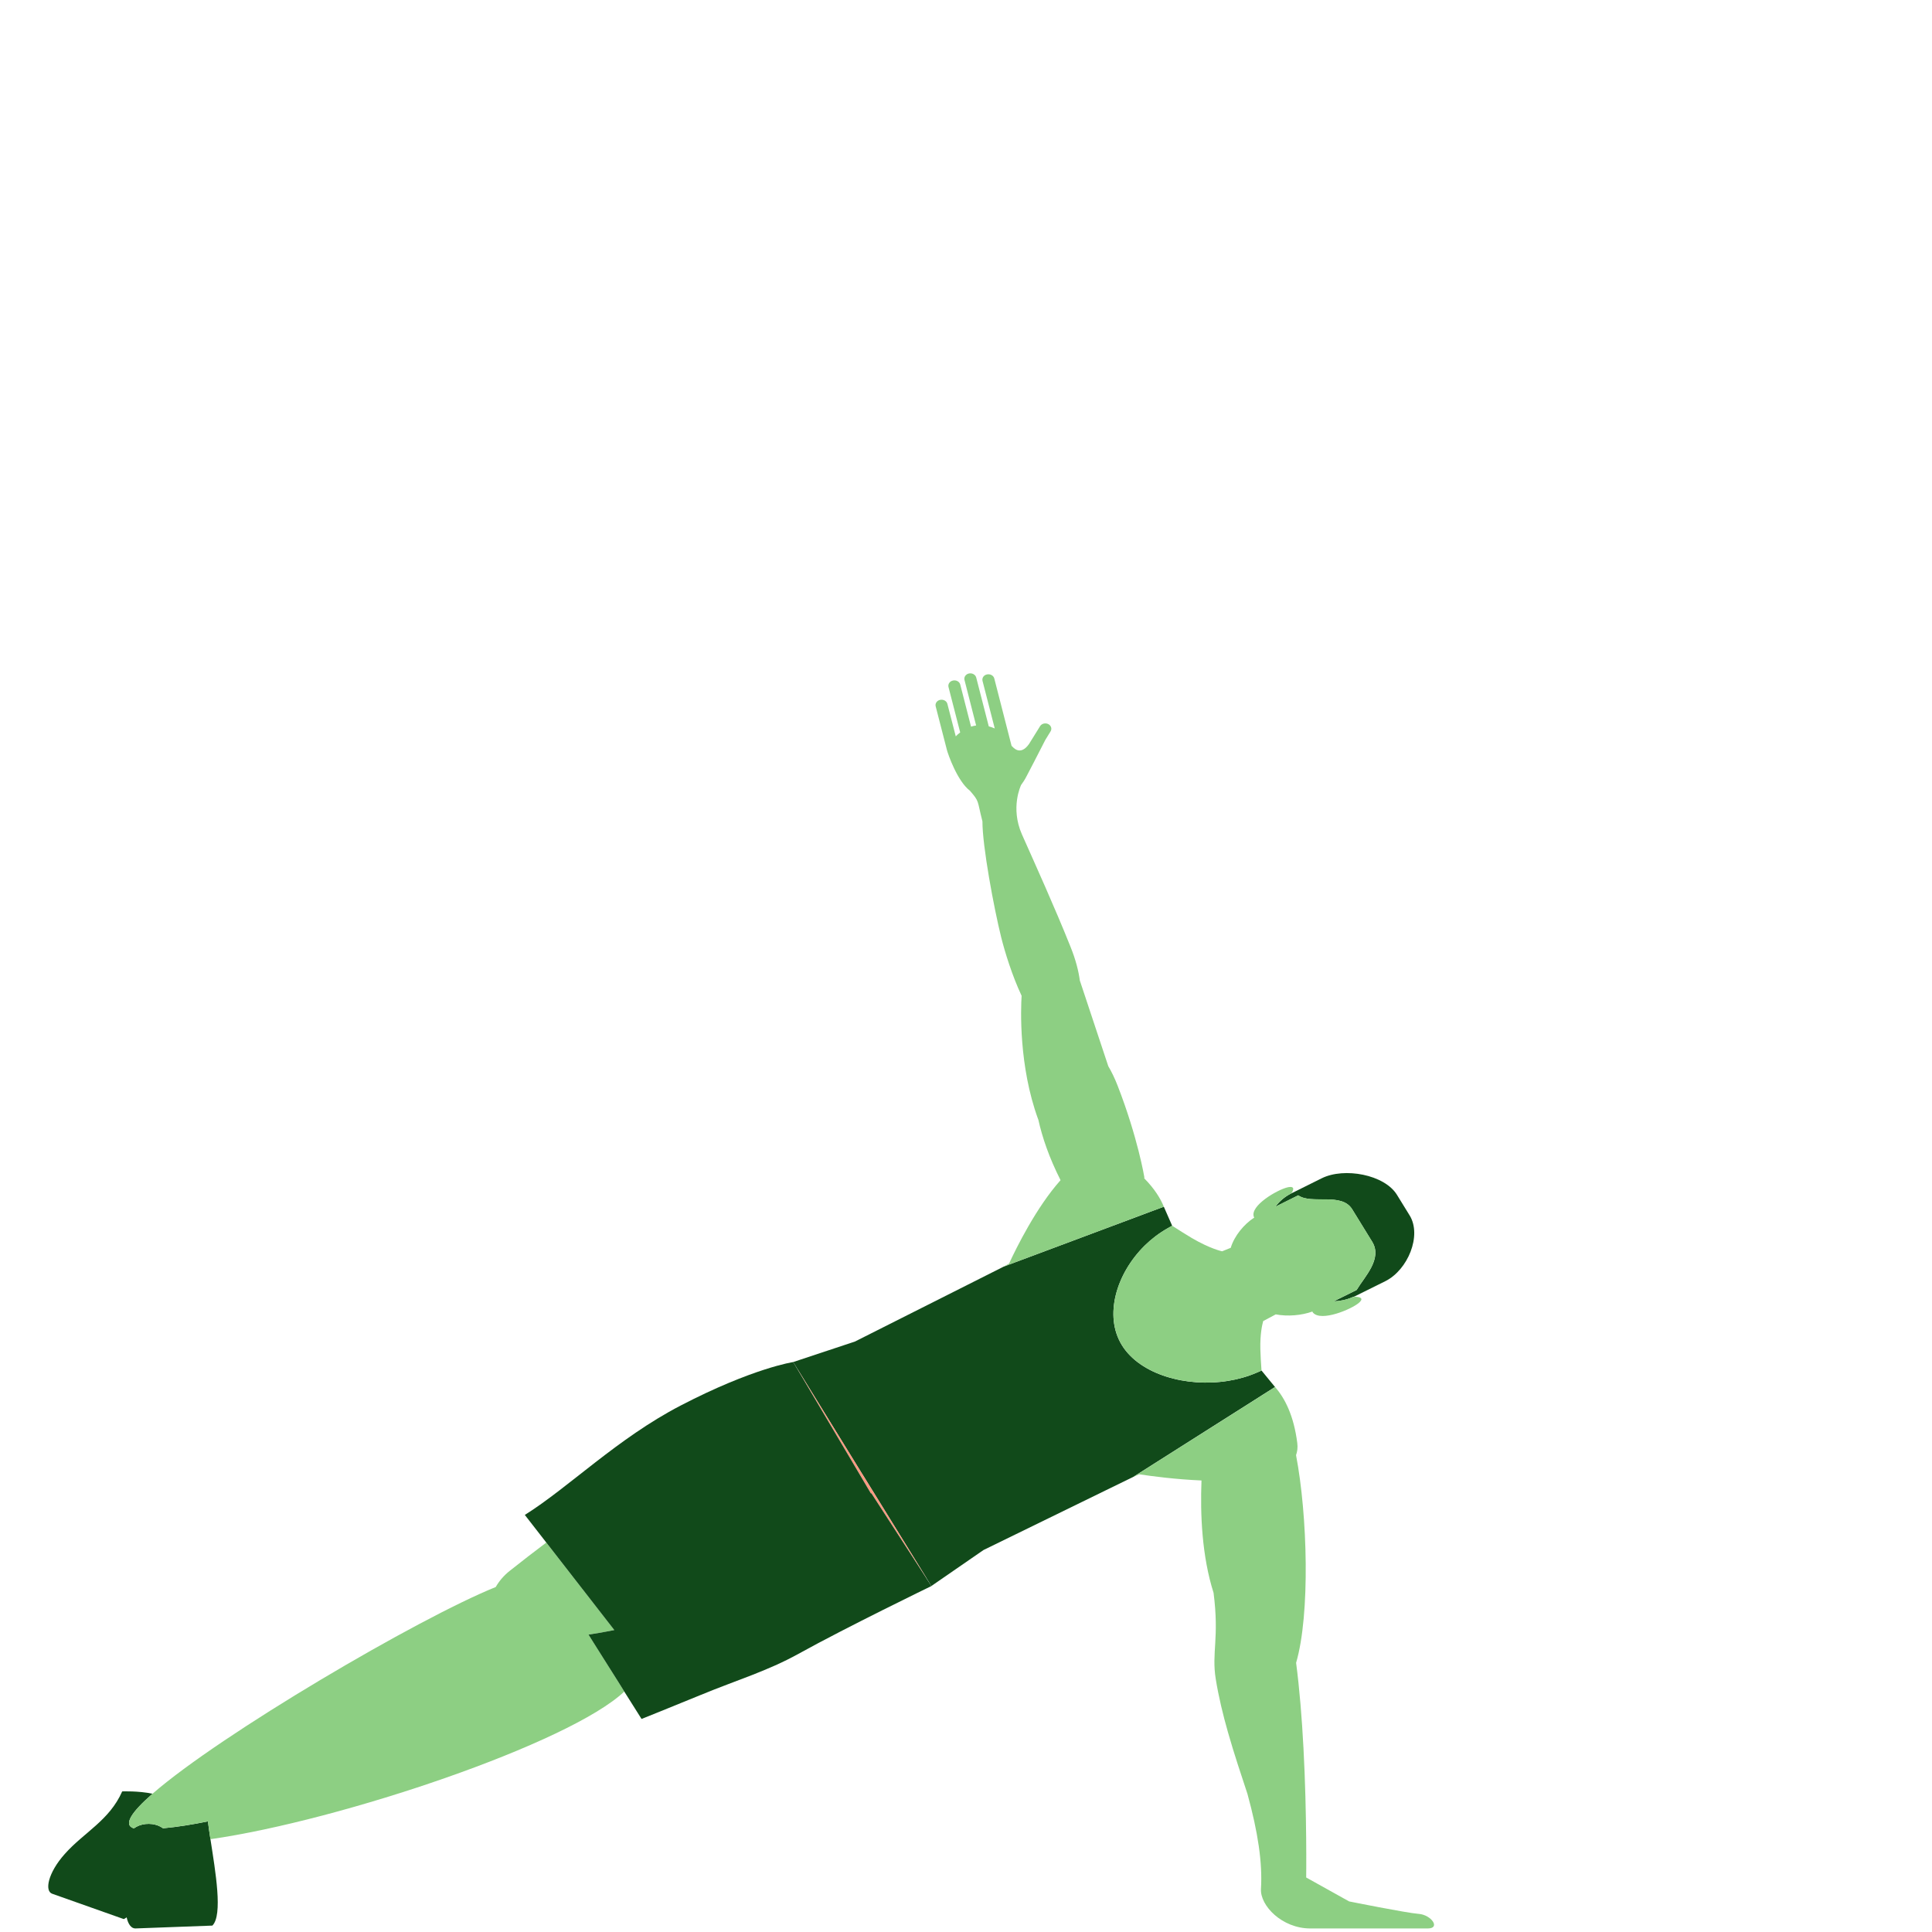 <svg xmlns="http://www.w3.org/2000/svg" width="200" height="200" viewBox="0 0 200 200"><path fill="#114A1A" d="M145.92 125.81l-1.306-2.12c-1.29-2.098-5.45-2.872-7.786-1.717l-3.14 1.562-.02.007c-.687.346-1.23.827-1.644 1.38l.49-.245 1.88-.936c1.363.98 4.48-.34 5.58 1.438l2.068 3.357c1.1 1.78-.78 3.62-1.605 5.004l-2.126 1.054-.242.123c.66-.022 1.315-.16 1.935-.43.08-.036.162-.053.242-.092l3.158-1.566c2.338-1.162 3.81-4.732 2.516-6.82M21.524 188.55c-1.635.332-3.144.57-4.467.696-.056.006-.12.014-.173.018-.176-.12-.367-.226-.588-.305-.17-.063-.352-.1-.528-.128-.47-.062-.943-.01-1.368.15-.193.075-.37.175-.54.292-1.147-.347-.252-1.683 1.93-3.585-1.443-.31-3.14-.243-3.14-.243-1.322 3.008-3.96 4.24-5.943 6.475-1.754 1.967-2.104 3.84-1.307 4.118 2.587.914 7.415 2.626 7.415 2.626.1-.043.196-.11.296-.18.155.728.493 1.158.907 1.148 2.78-.105 7.966-.295 7.966-.295 1.104-1.08.316-5.6-.198-8.945-.106-.676-.193-1.294-.26-1.844"/><path fill="#114A1A" d="M130.59 141.875v.006c-.16.074-.333.143-.498.217-.93.402-1.93.686-2.96.85-4.313.695-9.11-.647-10.99-3.688-1.88-3.046-.596-7.398 2.352-10.31.706-.693 1.502-1.3 2.38-1.798.152-.087.31-.18.47-.258l-.865-1.974-1.343.5-2.975 1.114-4.262 1.593-7.497 2.803-.503.19-.02.012-15.378 7.746-6.388 2.12.525.852 1.895 3.072 4.707 7.637.025.035 1.027 1.662 3.95 6.4 1.65 2.677.52.853 5.403-3.728 15.513-7.576.445-.285 7.024-4.455 5.522-3.5.486-.31 1.185-.75-1.402-1.71z"/><path fill="#8DCF83" d="M127.133 142.946c1.028-.164 2.03-.447 2.96-.85.164-.074.336-.143.498-.216-.058-.77-.1-1.53-.12-2.215-.035-1.534.18-2.503.295-2.91l1.29-.686-.005-.007c1.25.238 2.69.11 3.81-.294.01.044.027.085.066.127.86.953 3.968-.36 4.737-1.018.778-.656-.388-.636-.388-.636s-.106.017-.27.04c-.62.27-1.276.407-1.936.43l.242-.123 2.126-1.054c.826-1.383 2.705-3.224 1.604-5.004l-2.068-3.357c-1.103-1.778-4.216-.46-5.578-1.437l-1.882.936-.49.244c.415-.552.958-1.033 1.645-1.38l.02-.006c.077-.113.55-.835-.408-.615-1.033.237-3.92 1.9-3.48 3.062.01.024.03.036.044.06-1.098.716-2.075 1.925-2.44 3.137l-.89.36c-.033-.006-1.235-.257-3.15-1.38-.637-.38-1.334-.82-2.023-1.265-.16.078-.317.17-.47.258-.878.497-1.674 1.104-2.38 1.8-2.947 2.91-4.23 7.262-2.35 10.307 1.88 3.042 6.675 4.385 10.99 3.69"/><path fill="#8DCF83" d="M63.154 172.76l-1.71-2.714-.52-.833c.83-.12 1.718-.28 2.642-.46.01-.006.017-.006.026-.01l-1.573-2.024-1.576-2.03-.22-.28-2.064-2.654-1.605-2.07c-1.24.936-2.492 1.898-3.763 2.91-.648.51-1.13 1.09-1.473 1.693-8.072 3.26-28.49 15.26-35.53 21.4-2.18 1.902-3.076 3.238-1.928 3.587.17-.12.346-.22.54-.294.424-.16.896-.212 1.367-.15.176.028.356.064.527.127.22.08.412.185.588.305.054-.004.117-.012.175-.018 1.32-.127 2.83-.364 4.465-.695.067.55.156 1.168.26 1.845 13.576-1.946 37.2-9.942 42.845-15.285l-.364-.59-1.112-1.76z"/><path fill="#FB9A82" d="M90.295 154.257l-1.027-1.662-.026-.036-4.707-7.638-1.896-3.072-.022.005 1.77 2.997 4.377 7.392.272.463.454.768.674 1.138.024-.057 4.04 6.24 1.648 2.548.02-.01-1.65-2.677z"/><path fill="#8DCF83" d="M119.136 125.42l1.342-.5c-.35-.874-.977-1.873-2.03-2.944.005-.033.013-.07.016-.104 0 0-.673-4.107-2.778-9.51-.3-.768-.62-1.42-.956-1.99l-2.93-8.822h-.008c-.136-1.027-.43-2.193-.963-3.516-1.638-4.102-3.674-8.584-5.044-11.67-1.215-2.762-.093-5.07-.093-5.07h-.01c.21-.282.416-.595.6-.963.406-.78.87-1.65 1.93-3.735l.543-.883c.167-.266.06-.605-.24-.758-.304-.147-.684-.05-.847.22l-1.148 1.852c-.93 1.29-1.645.322-1.802.183l-1.79-6.98c-.08-.297-.414-.484-.75-.414-.336.062-.545.365-.467.67l1.265 4.924c-.21-.094-.417-.167-.618-.217l-1.3-5.055c-.08-.302-.41-.486-.748-.42-.336.07-.54.37-.466.67l1.205 4.714c-.176.022-.356.067-.526.12l-1.118-4.358c-.08-.303-.415-.488-.75-.416-.333.066-.542.368-.468.665l1.212 4.71c-.182.138-.337.274-.458.402l-.866-3.356c-.073-.303-.41-.488-.75-.42-.335.067-.54.373-.463.67l1.142 4.436c0 .007.005.02.007.034.12.472 1.087 3.27 2.4 4.27 1.006 1.167.72.942 1.29 3.16l.002.007c-.01 2.544 1.185 8.963 1.94 12 .392 1.562 1.14 3.983 2.115 6.057-.084 1.337-.307 7.266 1.71 12.777.008.02.015.03.022.05.408 1.843 1.12 3.92 2.276 6.215l.022.05c-2.5 2.8-4.562 6.97-5.325 8.624-.19.108-.39.22-.587.334l.022-.012.502-.19 7.497-2.803 4.26-1.594 2.976-1.117zM146.864 198.125c-1.317-.106-7.204-1.292-7.204-1.292l-4.444-2.476s.09-6.418-.283-13.447v-.038h-.004c-.154-2.95-.397-6-.756-8.738 1.467-5.007 1.183-15.296-.007-21.498.132-.37.19-.78.128-1.252-.36-2.85-1.292-4.653-2.3-5.8l-1.184.752-.485.31-5.523 3.5-7.024 4.453-.445.284c.203-.09.403-.177.603-.262 1.253.188 3.756.523 6.442.637-.137 3.484.04 7.83 1.25 11.63.606 4.726-.216 6.162.223 8.905.298 1.855.75 3.713 1.266 5.523.637 2.246 1.368 4.41 2.02 6.392 1.086 3.956 1.563 7.12 1.398 9.827-.105 1.736 2.182 4.098 5.108 4.098h12.162c1.344 0 .385-1.402-.94-1.51"/><path fill="#114A1A" d="M95.876 163.344l-1.648-2.547-4.04-6.24-.023.057-.673-1.14-.454-.767-.272-.463-4.374-7.393-1.772-2.995-.505-.857s-4.164.612-11.656 4.503c-6.557 3.406-11.596 8.49-16.13 11.322l2.226 2.862 1.607 2.07 2.062 2.654.22.28 1.575 2.03 1.573 2.023c-.01.005-.017.005-.026.008-.924.183-1.81.342-2.643.463l.522.837 1.71 2.712 1.11 1.76.363.59 1.785 2.83s2.98-1.186 6.154-2.494c3.72-1.534 6.86-2.457 10.1-4.25 4.98-2.762 13.75-7.01 13.75-7.01l-.544-.842z"/></svg>